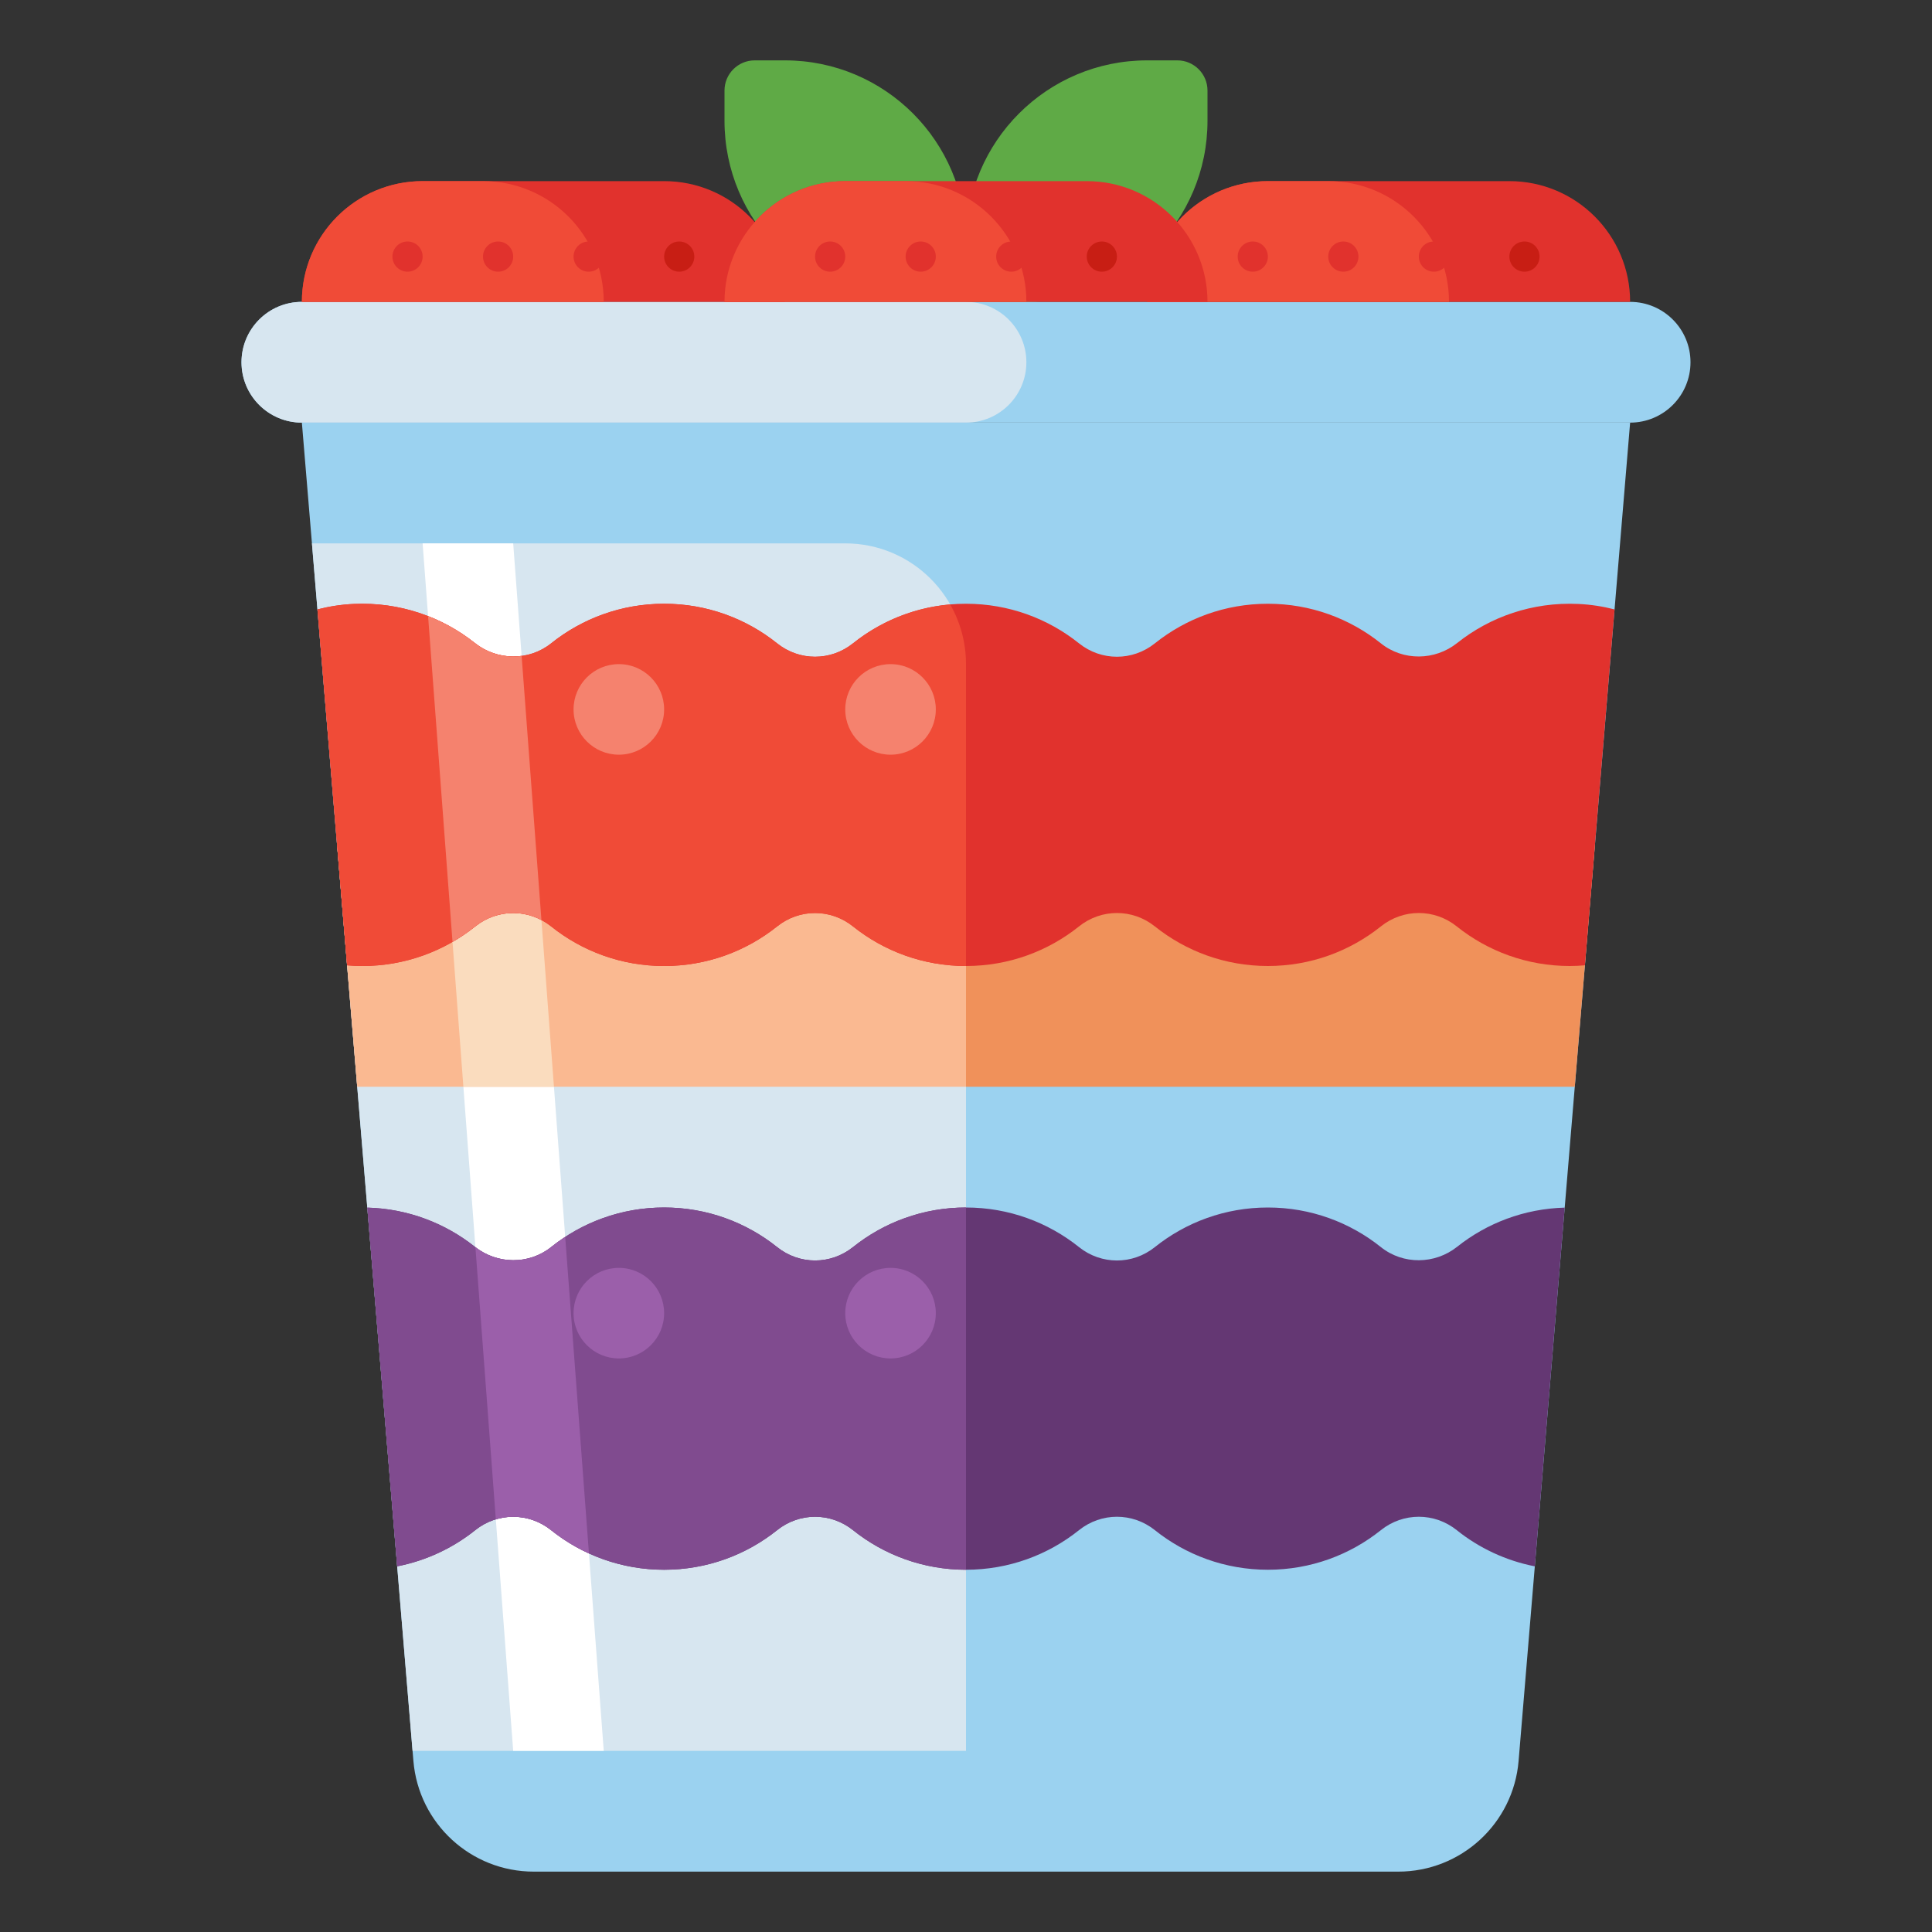 <svg id="Layer_1" enable-background="new 0 0 512 512" height="512" viewBox="0 0 512 512" width="512" xmlns="http://www.w3.org/2000/svg"><rect x="0" y="0" width="512" height="512" fill="#333333" stroke="none"/><g><g><path d="m312 16h-8c-26.51 0-48 21.49-48 48v16h16c26.51 0 48-21.49 48-48v-8c0-4.418-3.582-8-8-8z" fill="#5faa46"/></g><g><path d="m200 16h8c26.51 0 48 21.49 48 48v16h-16c-26.51 0-48-21.49-48-48v-8c0-4.418 3.582-8 8-8z" fill="#5faa46"/></g><g><path d="m432 112h-352c-8.837 0-16-7.163-16-16 0-8.837 7.163-16 16-16h352c8.837 0 16 7.163 16 16 0 8.837-7.163 16-16 16z" fill="#9bd2f0"/></g><g><path d="m256 112h-176c-8.837 0-16-7.163-16-16 0-8.837 7.163-16 16-16h176c8.837 0 16 7.163 16 16 0 8.837-7.163 16-16 16z" fill="#d7e6f0"/></g><g><path d="m370.556 496h-229.112c-16.643 0-30.507-12.757-31.889-29.343l-29.555-354.657h352l-29.555 354.657c-1.382 16.586-15.246 29.343-31.889 29.343z" fill="#9bd2f0"/></g><g><path d="m417.333 288 5.334-64h-333.334l5.334 64z" fill="#f0915a"/></g><g><path d="m109.333 464h146.667v-288c0-17.673-14.327-32-32-32h-141.333z" fill="#d7e6f0"/></g><g><path d="m160 464h-24l-24-320h24z" fill="#fff"/></g><g><path d="m94.667 288h161.333v-64h-166.667z" fill="#fab991"/></g><g><path d="m122.8 288h24l-4.8-64h-24z" fill="#fadcbe"/></g><g><g><path d="m208 80h-128c0-17.673 14.327-32 32-32h64c17.673 0 32 14.327 32 32z" fill="#e1322d"/></g><g><path d="m128 48h-16c-17.673 0-32 14.327-32 32h80c0-17.673-14.327-32-32-32z" fill="#f04b37"/></g><g><circle cx="108" cy="68" fill="#e1322d" r="4"/></g><g><circle cx="132" cy="68" fill="#e1322d" r="4"/></g><g><circle cx="156" cy="68" fill="#e1322d" r="4"/></g><g><circle cx="180" cy="68" fill="#c81e14" r="4"/></g></g><g><g><path d="m432 80h-128c0-17.673 14.327-32 32-32h64c17.673 0 32 14.327 32 32z" fill="#e1322d"/></g><g><path d="m352 48h-16c-17.673 0-32 14.327-32 32h80c0-17.673-14.327-32-32-32z" fill="#f04b37"/></g><g><circle cx="332" cy="68" fill="#e1322d" r="4"/></g><g><circle cx="356" cy="68" fill="#e1322d" r="4"/></g><g><circle cx="380" cy="68" fill="#e1322d" r="4"/></g><g><circle cx="404" cy="68" fill="#c81e14" r="4"/></g></g><g><g><path d="m320 80h-128c0-17.673 14.327-32 32-32h64c17.673 0 32 14.327 32 32z" fill="#e1322d"/></g><g><path d="m240 48h-16c-17.673 0-32 14.327-32 32h80c0-17.673-14.327-32-32-32z" fill="#f04b37"/></g><g><circle cx="220" cy="68" fill="#e1322d" r="4"/></g><g><circle cx="244" cy="68" fill="#e1322d" r="4"/></g><g><circle cx="268" cy="68" fill="#e1322d" r="4"/></g><g><circle cx="292" cy="68" fill="#c81e14" r="4"/></g></g><g><g><path d="m414.664 320.031c-10.764.295-20.643 4.123-28.511 10.381-5.892 4.688-14.321 4.789-20.2.085-8.209-6.568-18.621-10.497-29.953-10.497s-21.744 3.929-29.953 10.497c-5.91 4.729-14.184 4.729-20.094 0-8.209-6.568-18.621-10.497-29.953-10.497s-21.744 3.929-29.953 10.497c-5.91 4.729-14.184 4.729-20.094 0-8.209-6.568-18.621-10.497-29.953-10.497s-21.744 3.929-29.953 10.497c-5.879 4.704-14.308 4.603-20.2-.085-7.868-6.258-17.747-10.086-28.511-10.381l7.922 95.065c7.72-1.51 14.781-4.862 20.695-9.593 5.91-4.729 14.184-4.729 20.094 0 8.209 6.568 18.621 10.497 29.953 10.497s21.744-3.929 29.953-10.497c5.91-4.729 14.184-4.729 20.094 0 8.209 6.568 18.621 10.497 29.953 10.497s21.744-3.929 29.953-10.497c5.91-4.729 14.184-4.729 20.094 0 8.209 6.568 18.621 10.497 29.953 10.497s21.744-3.929 29.953-10.497c5.91-4.729 14.184-4.729 20.094 0 5.914 4.731 12.975 8.083 20.695 9.593z" fill="#643773"/></g><g><path d="m91.985 255.819c1.325.11 2.661.181 4.015.181 11.332 0 21.744-3.929 29.953-10.497 5.91-4.729 14.184-4.729 20.094 0 8.209 6.568 18.621 10.497 29.953 10.497s21.744-3.929 29.953-10.497c5.91-4.729 14.184-4.729 20.094 0 8.209 6.568 18.621 10.497 29.953 10.497s21.744-3.929 29.953-10.497c5.91-4.729 14.184-4.729 20.094 0 8.209 6.568 18.621 10.497 29.953 10.497s21.744-3.929 29.953-10.497c5.91-4.729 14.184-4.729 20.094 0 8.209 6.568 18.621 10.497 29.953 10.497 1.354 0 2.69-.071 4.015-.181l7.86-94.318c-3.092-.794-6.297-1.295-9.589-1.448-12.166-.565-23.389 3.404-32.133 10.359-5.892 4.688-14.321 4.789-20.2.085-8.209-6.568-18.621-10.497-29.953-10.497s-21.744 3.929-29.953 10.497c-5.91 4.729-14.184 4.729-20.094 0-8.209-6.568-18.621-10.497-29.953-10.497s-21.744 3.929-29.953 10.497c-5.91 4.729-14.184 4.729-20.094 0-8.209-6.568-18.621-10.497-29.953-10.497s-21.744 3.929-29.953 10.497c-5.879 4.704-14.308 4.603-20.2-.085-8.743-6.955-19.967-10.924-32.133-10.359-3.292.153-6.498.653-9.589 1.448z" fill="#e1322d"/></g></g><g><g><path d="m146.047 245.503c8.209 6.568 18.621 10.497 29.953 10.497s21.744-3.929 29.953-10.497c5.91-4.729 14.184-4.729 20.094 0 8.209 6.568 18.621 10.497 29.953 10.497v-80c0-5.756-1.528-11.152-4.188-15.819-9.703.839-18.578 4.566-25.765 10.316-5.91 4.729-14.184 4.729-20.094 0-8.209-6.568-18.621-10.497-29.953-10.497s-21.744 3.929-29.953 10.497c-5.879 4.704-14.308 4.603-20.2-.085-8.743-6.955-19.967-10.924-32.133-10.359-3.292.153-6.498.653-9.589 1.448l7.86 94.318c1.325.11 2.661.181 4.015.181 11.332 0 21.744-3.929 29.953-10.497 5.91-4.729 14.184-4.729 20.094 0z" fill="#f04b37"/></g><g><path d="m143.487 243.831-5.251-70.012c-4.307.582-8.814-.563-12.389-3.407-3.722-2.961-7.898-5.375-12.401-7.134l6.475 86.332c2.116-1.22 4.135-2.59 6.032-4.107 5.098-4.079 11.953-4.631 17.534-1.672z" fill="#f5826e"/></g><g><path d="m226.047 330.497c-5.91 4.729-14.184 4.729-20.094 0-8.209-6.568-18.621-10.497-29.953-10.497s-21.744 3.929-29.953 10.497c-5.879 4.704-14.308 4.603-20.2-.085-7.868-6.258-17.747-10.086-28.511-10.381l7.922 95.065c7.72-1.51 14.781-4.862 20.695-9.593 5.91-4.729 14.184-4.729 20.094 0 8.209 6.568 18.621 10.497 29.953 10.497s21.744-3.929 29.953-10.497c5.91-4.729 14.184-4.729 20.094 0 8.209 6.568 18.621 10.497 29.953 10.497v-96c-11.332 0-21.744 3.929-29.953 10.497z" fill="#804b8f"/></g><g><path d="m149.785 327.8c-1.289.842-2.54 1.738-3.738 2.697-5.833 4.667-14.173 4.598-20.058.018l5.41 72.134c4.935-1.487 10.401-.544 14.648 2.854 3.059 2.448 6.425 4.527 10.029 6.175z" fill="#9b5faa"/></g></g><g><circle cx="164" cy="348" fill="#9b5faa" r="12"/></g><g><circle cx="236" cy="348" fill="#9b5faa" r="12"/></g><g><g><circle cx="164" cy="188" fill="#f5826e" r="12"/></g><g><circle cx="236" cy="188" fill="#f5826e" r="12"/></g></g></g></svg>